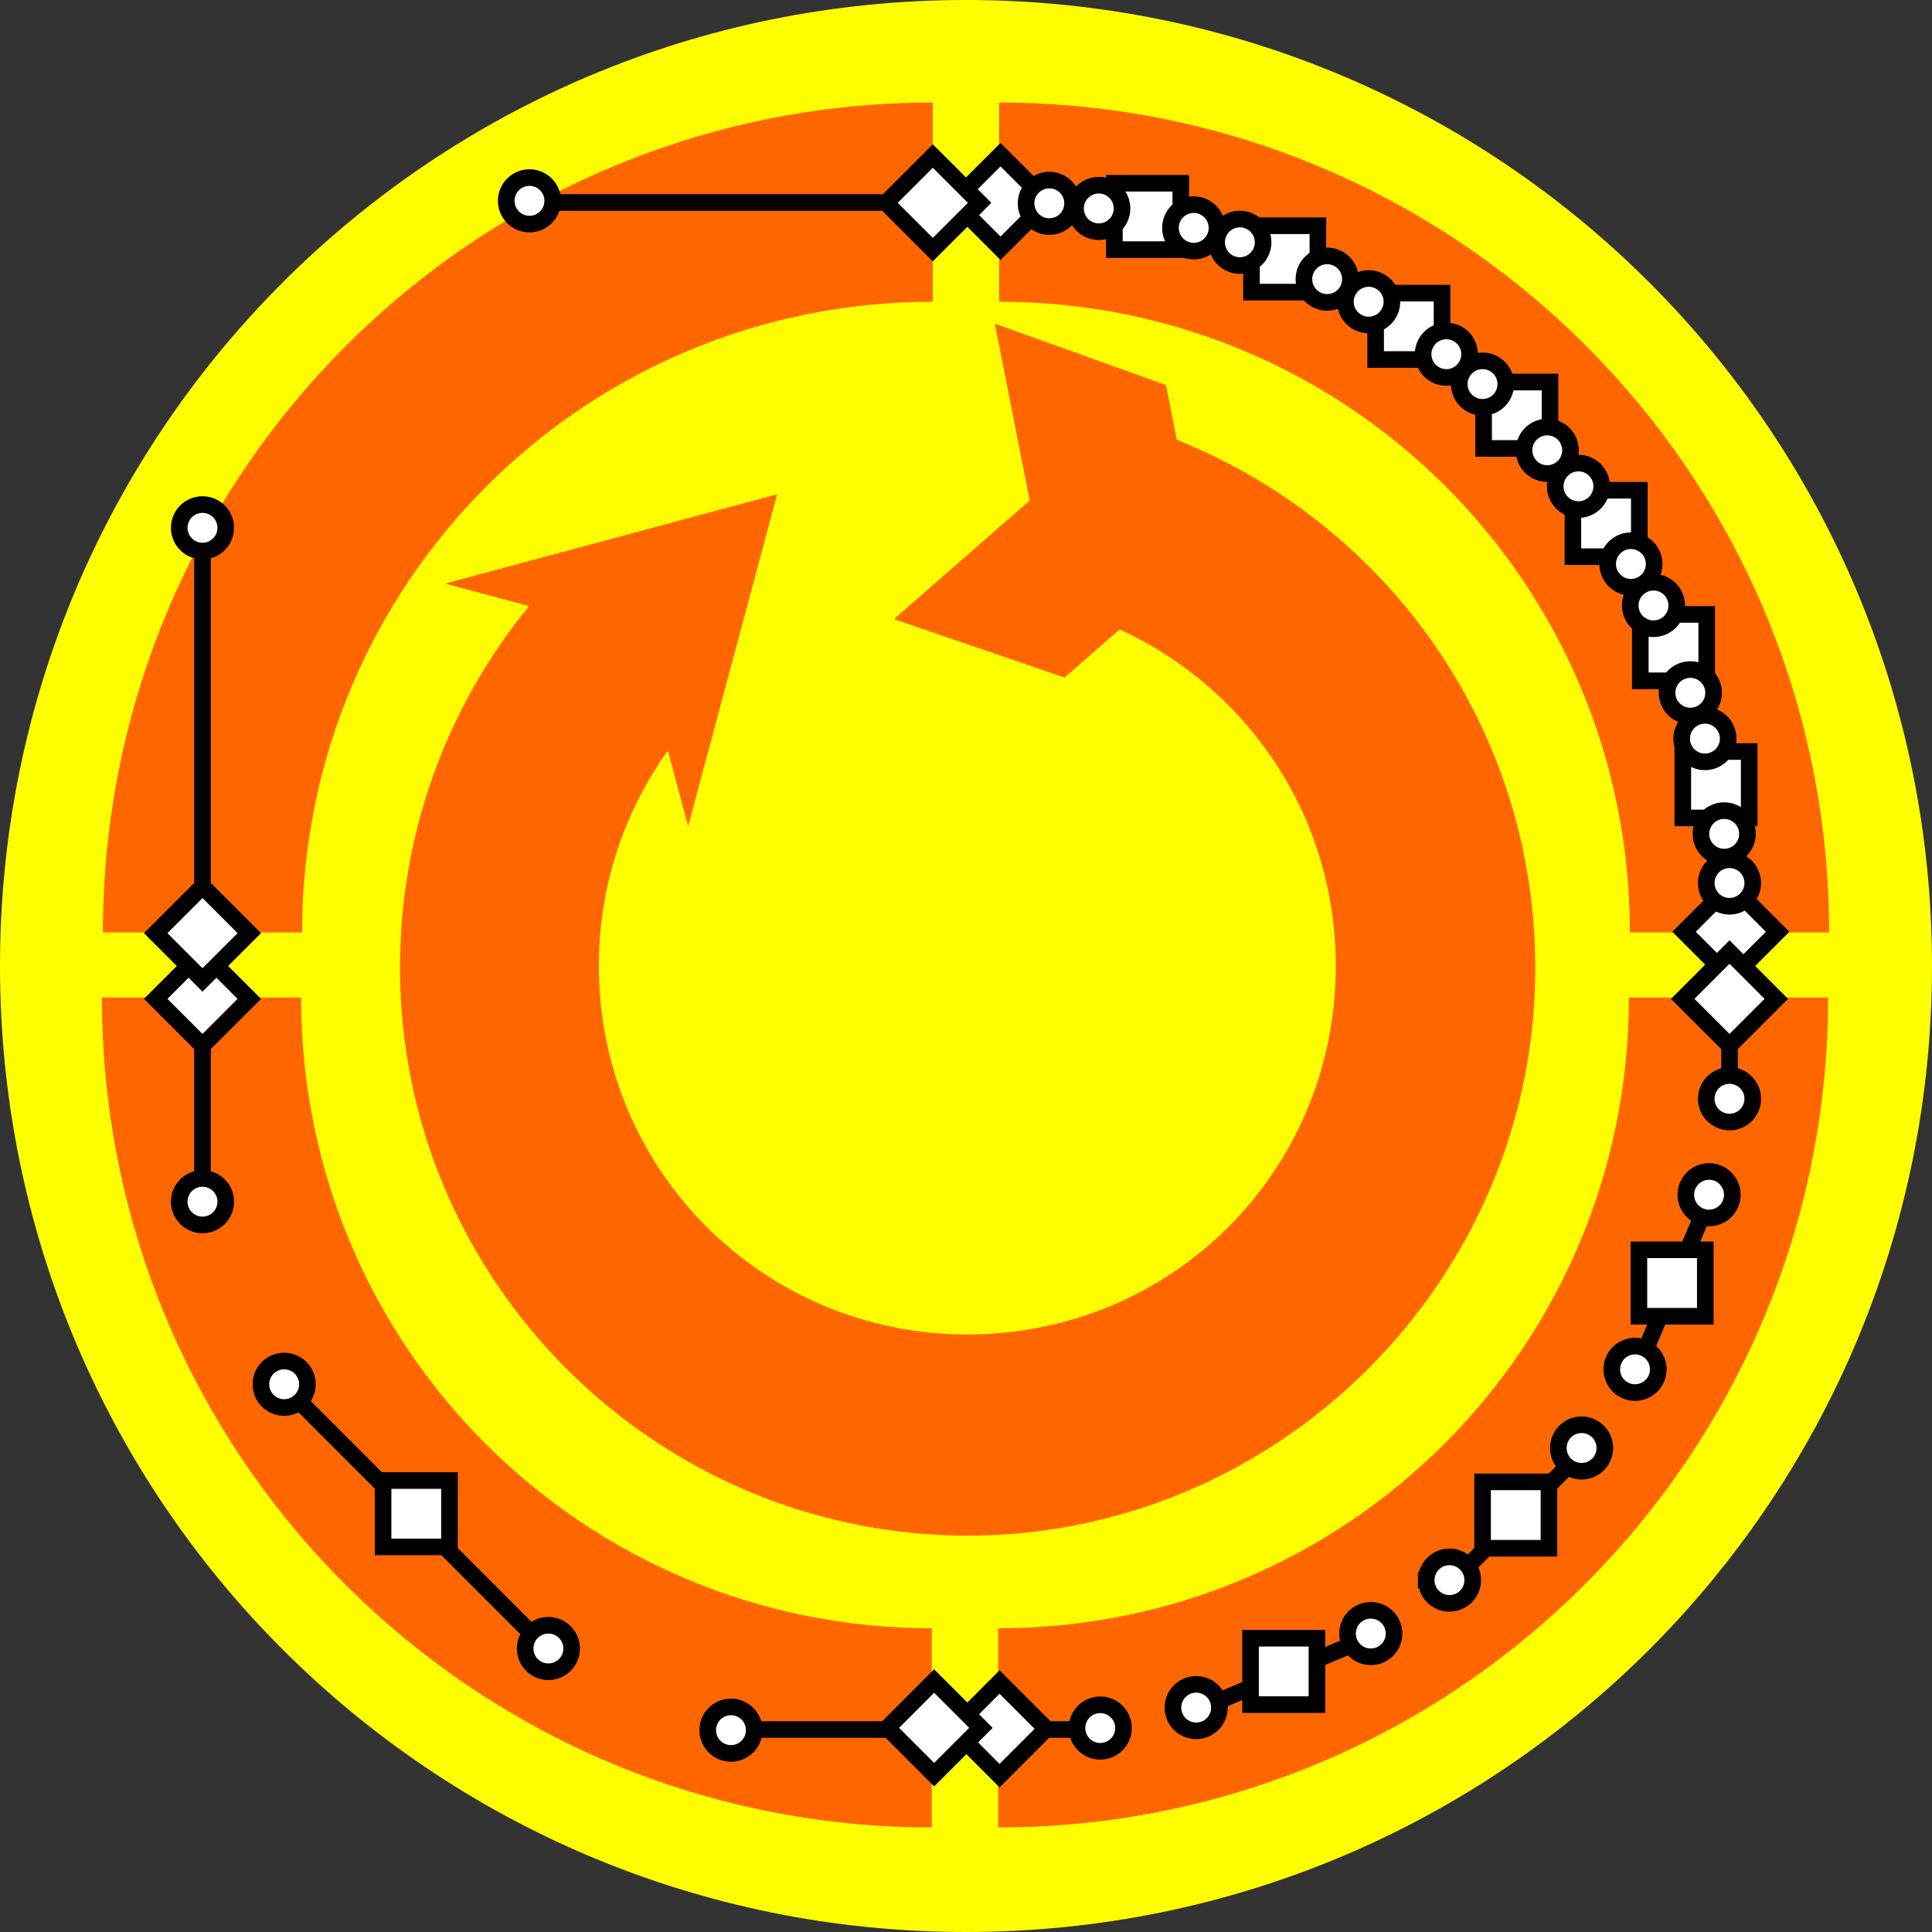 <?xml version="1.0" encoding="UTF-8"?>
<svg width="291" height="291" version="1.1" viewBox="0 0 582 582" xmlns="http://www.w3.org/2000/svg">
 <rect x="0" y="0" width="582" height="582" fill="#333333" stroke="none"/>
 <g>
  <path d="m582 291c0 161-130 291-291 291-161 0-291-130-291-291 0-161 130-291 291-291 161 0 291 130 291 291z" fill="#ff0" fill-rule="evenodd" stop-color="#000000"/>
  <path d="m281 30.9c-138 0-250 112-250 250h60c0-105 84.7-190 190-190zm20 0v60c105 0 190 84.7 190 190h60c0-138-112-250-250-250zm-1.3 66.6 10.5 53.3-40.9 35.7 51.4 17.6 16.6-14.5c12.1 5.56 23.1 13.2 32.5 22.6 20.2 20.2 32.6 47.8 32.6 78.8 0 61.9-49.5 111-111 111s-111-49.5-111-111c0-24.3 7.7-46.6 20.8-64.9l6.1 22.8 26.8-100-100 26.9 25.3 6.79c-24.3 29.6-38.9 67.6-38.9 109 0 94.3 77.1 171 171 171s171-77.1 171-171c0-47.2-19.2-90.2-50.2-121-16.3-16.3-36-29.4-57.8-38.1l-3.26-16.5zm-269 203c0 138 112 250 250 250v-60c-105 0-190-84.7-190-190zm460 0c0 105-84.7 190-190 190v60c138 0 250-112 250-250z" color="#000000" color-rendering="auto" dominant-baseline="auto" fill="#f60" fill-rule="evenodd" image-rendering="auto" shape-rendering="auto" solid-color="#000000" stop-color="#000000" style="font-feature-settings:normal;font-variant-alternates:normal;font-variant-caps:normal;font-variant-east-asian:normal;font-variant-ligatures:normal;font-variant-numeric:normal;font-variant-position:normal;font-variation-settings:normal;inline-size:0;isolation:auto;mix-blend-mode:normal;shape-margin:0;shape-padding:0;text-decoration-color:#000000;text-decoration-line:none;text-decoration-style:solid;text-indent:0;text-orientation:mixed;text-transform:none;white-space:normal"/>
  <g>
   <g transform="translate(-349 -221)">
    <g fill="#fff" fill-rule="evenodd" stroke="#000" stroke-width="5">
     <path d="m746 289h-20v20h20zm37.4 20.3h-20v20h20zm-78.7-33.1h-20v20h20zm-54.3-8.61-14.1 14.1 14.1 14.1 14.1-14.1zm220 220-14.1 14.1 14.1 14.1 14.1-14.1zm5.53-40.2h-20v20h20zm-12.8-41.3h-20v20h20zm-20.3-37.4h-20v20h20zm-26.9-32.6h-20v20h20z" stop-color="#000000" style="font-variation-settings:normal"/>
     <path d="m863 487a7 7 0 0 0 7 7 7 7 0 0 0 7-7 7 7 0 0 0-7-7 7 7 0 0 0-7 7zm-7.4-43.5a7 7 0 0 0 7 7 7 7 0 0 0 7-7 7 7 0 0 0-7-7 7 7 0 0 0-7 7zm-15.5-40.1a7 7 0 0 0 7 7 7 7 0 0 0 7-7 7 7 0 0 0-7-7 7 7 0 0 0-7 7zm21.3 68.8a7 7 0 0 0 7 7 7 7 0 0 0 7-7 7 7 0 0 0-7-7 7 7 0 0 0-7 7zm-10.2-42.5a7 7 0 0 0 7 7 7 7 0 0 0 7-7 7 7 0 0 0-7-7 7 7 0 0 0-7 7zm-17.9-38.8a7 7 0 0 0 7 7 7 7 0 0 0 7-7 7 7 0 0 0-7-7 7 7 0 0 0-7 7zm-15.8-23.4a7 7 0 0 0 7 7 7 7 0 0 0 7-7 7 7 0 0 0-7-7 7 7 0 0 0-7 7zm-28.9-30.8a7 7 0 0 0 7 7 7 7 0 0 0 7-7 7 7 0 0 0-7-7 7 7 0 0 0-7 7zm-10.9-9a7 7 0 0 0 7 7 7 7 0 0 0 7-7 7 7 0 0 0-7-7 7 7 0 0 0-7 7zm-23.4-15.8a7 7 0 0 0 7 7 7 7 0 0 0 7-7 7 7 0 0 0-7-7 7 7 0 0 0-7 7zm-12.5-6.81a7 7 0 0 0 7 7 7 7 0 0 0 7-7 7 7 0 0 0-7-7 7 7 0 0 0-7 7zm-26.3-11.1a7 7 0 0 0 7 7 7 7 0 0 0 7-7 7 7 0 0 0-7-7 7 7 0 0 0-7 7zm-42.5-10.2a7 7 0 0 0 7 7 7 7 0 0 0 7-7 7 7 0 0 0-7-7 7 7 0 0 0-7 7zm28.6 5.86a7 7 0 0 0 7 7 7 7 0 0 0 7-7 7 7 0 0 0-7-7 7 7 0 0 0-7 7zm-43.5-7.4a7 7 0 0 0 7 7 7 7 0 0 0 7-7 7 7 0 0 0-7-7 7 7 0 0 0-7 7zm150 74.4a7 7 0 0 0 7 7 7 7 0 0 0 7-7 7 7 0 0 0-7-7 7 7 0 0 0-7 7z" stop-color="#000000" style="font-variation-settings:normal"/>
    </g>
   </g>
   <g transform="translate(-349 -221)" stroke="#000" stroke-width="5">
    <g fill="none">
     <path d="m650 742h23.4" stop-color="#000000" style="font-variation-settings:normal"/>
     <path d="m736 725-19.9 8.41" stop-color="#000000" style="font-variation-settings:normal"/>
     <path d="m736 725 19.9-8.41" stop-color="#000000" style="font-variation-settings:normal"/>
     <path d="m806 678-15 15" stop-color="#000000" style="font-variation-settings:normal"/>
     <path d="m806 678 15-15" stop-color="#000000" style="font-variation-settings:normal"/>
     <path d="m853 608-8.41 19.9" stop-color="#000000" style="font-variation-settings:normal"/>
     <path d="m853 608 8.41-19.9" stop-color="#000000" style="font-variation-settings:normal"/>
     <path d="m870 522v23.4" stop-color="#000000" style="font-variation-settings:normal"/>
    </g>
    <path d="m870 536-14.1-14.1 14.1-14.1 14.1 14.1zm-7.29 81.5h-20v-20h20zm-47.1 69.9h-20v-20h20zm-69.9 47.1h-20v-20h20zm-95.6 21.4-14.1-14.1 14.1-14.1 14.1 14.1z" fill="#fff" fill-rule="evenodd" stop-color="#000000" style="font-variation-settings:normal"/>
    <path d="m863 552a7 7 0 0 1 7-7 7 7 0 0 1 7 7 7 7 0 0 1-7 7 7 7 0 0 1-7-7zm-6.16 28.9a7 7 0 0 1 7-7 7 7 0 0 1 7 7 7 7 0 0 1-7 7 7 7 0 0 1-7-7zm-22.3 52.6a7 7 0 0 1 7-7 7 7 0 0 1 7 7 7 7 0 0 1-7 7 7 7 0 0 1-7-7zm-16.1 23.7a7 7 0 0 1 7-7 7 7 0 0 1 7 7 7 7 0 0 1-7 7 7 7 0 0 1-7-7zm-39.8 39.8a7 7 0 0 1 7-7 7 7 0 0 1 7 7 7 7 0 0 1-7 7 7 7 0 0 1-7-7zm-23.7 16.1a7 7 0 0 1 7-7 7 7 0 0 1 7 7 7 7 0 0 1-7 7 7 7 0 0 1-7-7zm-52.6 22.3a7 7 0 0 1 7-7 7 7 0 0 1 7 7 7 7 0 0 1-7 7 7 7 0 0 1-7-7zm-28.9 6.16a7 7 0 0 1 7-7 7 7 0 0 1 7 7 7 7 0 0 1-7 7 7 7 0 0 1-7-7z" fill="#fff" fill-rule="evenodd" stop-color="#000000" style="font-variation-settings:normal"/>
   </g>
   <g transform="translate(-349 -221)" stroke="#000" stroke-width="5">
    <g fill="none">
     <path d="m630 742h-53.8" stop-color="#000000" style="font-variation-settings:normal"/>
     <path d="m474 678 34.9 34.9" stop-color="#000000" style="font-variation-settings:normal"/>
     <path d="m474 678-34.9-34.9" stop-color="#000000" style="font-variation-settings:normal"/>
     <path d="m410 522v53.8" stop-color="#000000" style="font-variation-settings:normal"/>
    </g>
    <path d="m417 583a7 7 0 0 0-7-7 7 7 0 0 0-7 7 7 7 0 0 0 7 7 7 7 0 0 0 7-7zm24.6 55a7 7 0 0 0-7-7 7 7 0 0 0-7 7 7 7 0 0 0 7 7 7 7 0 0 0 7-7zm79.6 79.6a7 7 0 0 0-7-7 7 7 0 0 0-7 7 7 7 0 0 0 7 7 7 7 0 0 0 7-7zm55 24.6a7 7 0 0 0-7-7 7 7 0 0 0-7 7 7 7 0 0 0 7 7 7 7 0 0 0 7-7z" fill="#fff" fill-rule="evenodd" stop-color="#000000" style="font-variation-settings:normal"/>
    <path d="m410 536 14.1-14.1-14.1-14.1-14.1 14.1zm54.4 151h20v-20h-20zm166 68.6 14.1-14.1-14.1-14.1-14.1 14.1z" fill="#fff" fill-rule="evenodd" stop-color="#000000" style="font-variation-settings:normal"/>
   </g>
   <g transform="translate(-349 -221)" stroke="#000" stroke-width="5">
    <path d="m630 282h-115" fill="none" stop-color="#000000"/>
    <path d="m410 502v-115" fill="none" stop-color="#000000"/>
    <g fill="#fff" fill-rule="evenodd">
     <path d="m410 488 14.1 14.1-14.1 14.1-14.1-14.1zm220-220 14.1 14.1-14.1 14.1-14.1-14.1z" stop-color="#000000"/>
     <path d="m417 380a7 7 0 0 1-7 7 7 7 0 0 1-7-7 7 7 0 0 1 7-7 7 7 0 0 1 7 7zm98.5-98.5a7 7 0 0 1-7 7 7 7 0 0 1-7-7 7 7 0 0 1 7-7 7 7 0 0 1 7 7z" stop-color="#000000"/>
    </g>
   </g>
  </g>
 </g>
</svg>
